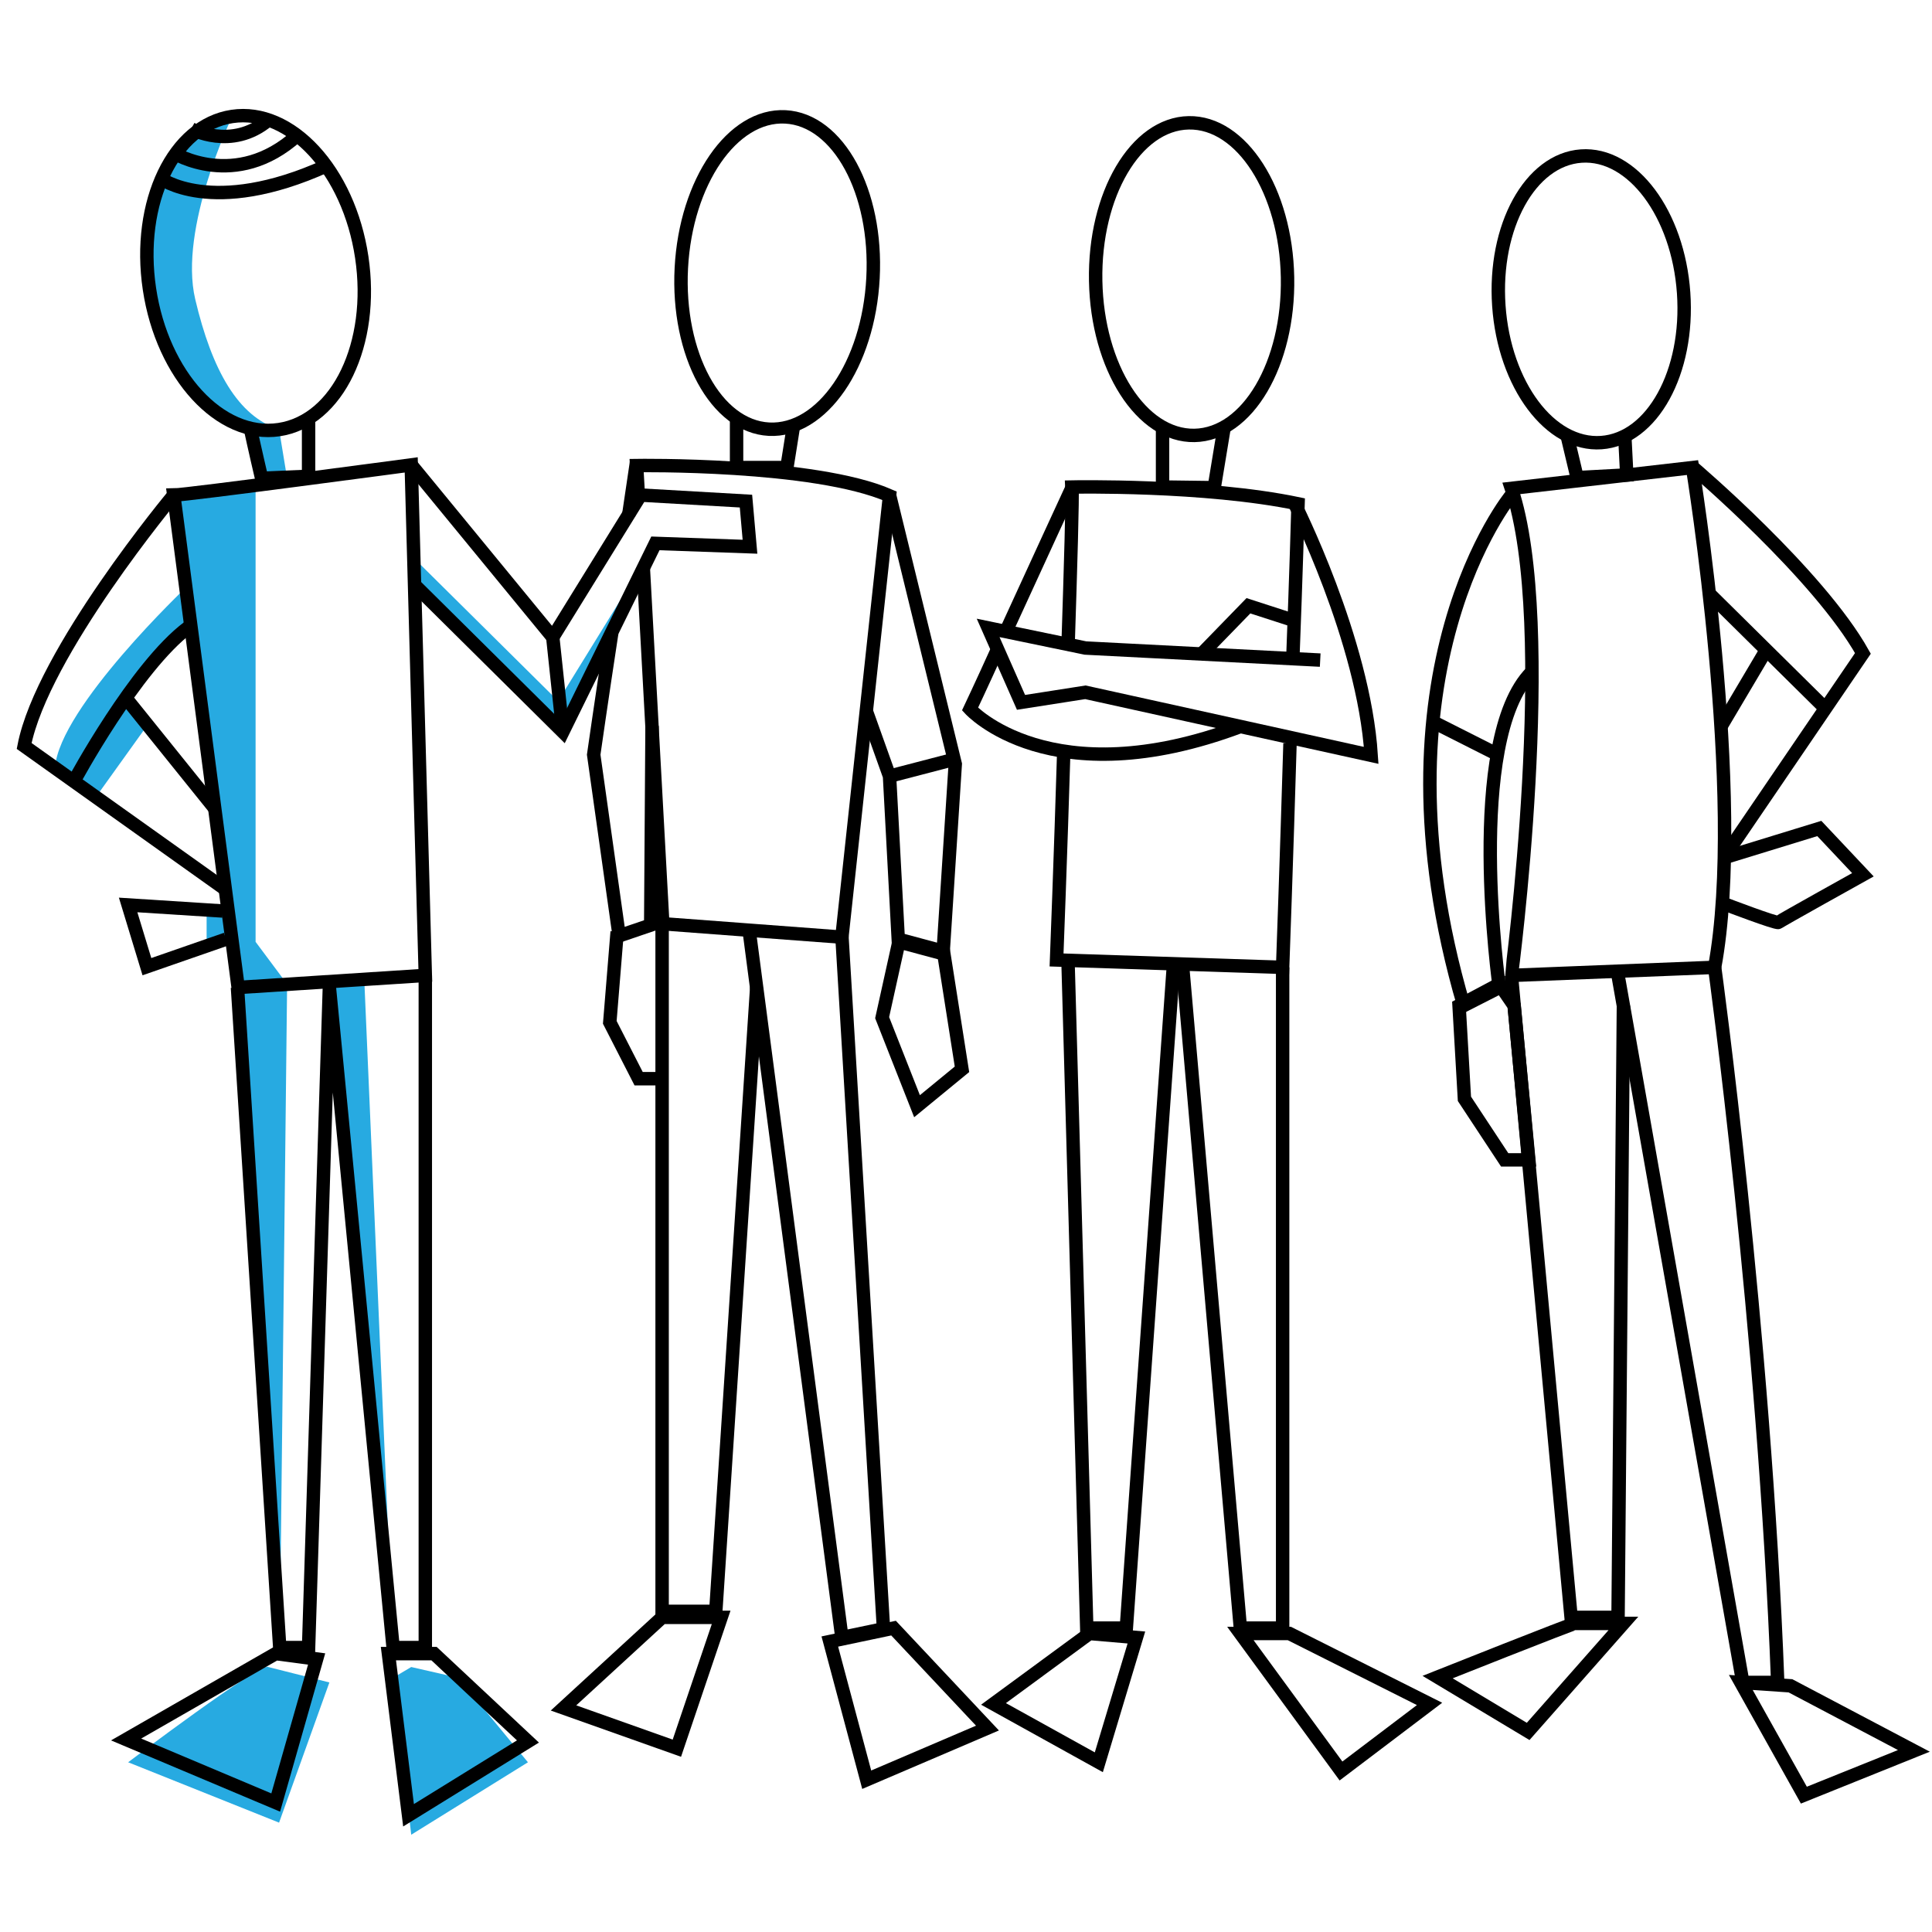 <?xml version="1.0" encoding="utf-8"?>
<!-- Generator: Adobe Illustrator 20.1.0, SVG Export Plug-In . SVG Version: 6.00 Build 0)  -->
<!DOCTYPE svg PUBLIC "-//W3C//DTD SVG 1.0//EN" "http://www.w3.org/TR/2001/REC-SVG-20010904/DTD/svg10.dtd">
<svg version="1.0" xmlns="http://www.w3.org/2000/svg" xmlns:xlink="http://www.w3.org/1999/xlink" x="0px" y="0px" width="288px"
	 height="288px" viewBox="0 0 288 288" enable-background="new 0 0 288 288" xml:space="preserve">
<g id="Color">
	<path fill="#27AAE1" d="M34.6,17.4c0,0-8,16.6-5.5,27.2S35.5,62.1,41.6,64c6.1,2,0,0,0,0s-16,1.4-19.3-21s0,0,0,0
		S17.5,22.1,34.6,17.4"/>
	<polygon fill="#27AAE1" points="41.6,64 42.8,71.3 39,71.3 37.2,64 	"/>
	<polygon fill="#27AAE1" points="38.1,72.8 38.1,140.4 42.8,146.7 35.5,147.2 25.9,73.8 	"/>
	<path fill="#27AAE1" d="M27.8,87.5c0,0-18.9,17.9-19.6,26.9l6.1,4.4l7.6-10.6l-3.3-3.6l5.7-7.5l4.2-3.6L27.8,87.5z"/>
	<polygon fill="#27AAE1" points="30.8,136.5 30.8,141 35.4,139.7 35.4,136.2 	"/>
	<polygon fill="#27AAE1" points="61.7,83.2 83.2,104.5 97.7,81 83.2,108.2 61.3,87.5 	"/>
	<polygon fill="#27AAE1" points="42.8,146.7 41.7,245.6 35.5,147.2 	"/>
	<polygon fill="#27AAE1" points="54.3,146 58.6,245.6 49.1,147.2 	"/>
	<path fill="#27AAE1" d="M40,248.5c-1.1-0.8-20.9,14.2-20.9,14.2l22.5,9l7.5-20.9L40,248.5z"/>
	<polygon fill="#27AAE1" points="61.3,248.5 68.3,250.1 78.7,262.7 61.3,273.5 58.6,250.1 	"/>
</g>
<g id="Lines">
	
		<ellipse transform="matrix(0.989 -0.148 0.148 0.989 -5.604 6.086)" fill="none" stroke="#000000" stroke-width="2" stroke-miterlimit="10" cx="38.1" cy="40.7" rx="16" ry="23.6"/>
	
		<ellipse transform="matrix(5.247766e-02 -0.999 0.999 5.247766e-02 69.115 154.249)" fill="none" stroke="#000000" stroke-width="2" stroke-miterlimit="10" cx="115.8" cy="40.7" rx="23.3" ry="14.3"/>
	
		<ellipse transform="matrix(1 -1.853403e-02 1.853403e-02 1 -0.741 3.299)" fill="none" stroke="#000000" stroke-width="2" stroke-miterlimit="10" cx="177.6" cy="41.6" rx="14.3" ry="23.3"/>
	
		<ellipse transform="matrix(0.998 -6.972871e-02 6.972871e-02 0.998 -2.533 16.642)" fill="none" stroke="#000000" stroke-width="2" stroke-miterlimit="10" cx="237.1" cy="44.6" rx="13.8" ry="21.4"/>
	<path fill="none" stroke="#000000" stroke-width="2" stroke-miterlimit="10" d="M37.2,63.3c0.7,3.3,1.8,8,1.8,8l7-0.3
		c0,0,0-4.5,0-8.1"/>
	<polyline fill="none" stroke="#000000" stroke-width="2" stroke-miterlimit="10" points="109.8,62.3 109.8,69.7 117.3,69.7 
		118.3,63.4 	"/>
	<polyline fill="none" stroke="#000000" stroke-width="2" stroke-miterlimit="10" points="173.3,63.6 173.3,72.6 181,72.7 
		182.5,63.6 	"/>
	<polyline fill="none" stroke="#000000" stroke-width="2" stroke-miterlimit="10" points="233.6,64.9 235.1,71.2 242.5,70.8 
		242.2,64.9 	"/>
	<path fill="none" stroke="#000000" stroke-width="2" stroke-miterlimit="10" d="M25.9,73.8c1.8,0,35.4-4.5,35.4-4.5l2.1,76.1
		l-27.9,1.8L25.9,73.8z"/>
	<path fill="none" stroke="#000000" stroke-width="2" stroke-miterlimit="10" d="M25.9,73.8c0,0-19.6,23.5-22.3,37.4l29.9,21.3"/>
	<path fill="none" stroke="#000000" stroke-width="2" stroke-miterlimit="10" d="M11,116.5c0,0,9.2-17.1,17.1-23"/>
	<line fill="none" stroke="#000000" stroke-width="2" stroke-miterlimit="10" x1="19.2" y1="104.6" x2="32" y2="120.5"/>
	<polyline fill="none" stroke="#000000" stroke-width="2" stroke-miterlimit="10" points="33.2,135.8 19.1,134.9 21.9,144.1 
		33.7,140 	"/>
	<polyline fill="none" stroke="#000000" stroke-width="2" stroke-miterlimit="10" points="61.3,69.3 82.4,95 95.5,73.8 111.2,74.7 
		111.8,81.5 97.7,81 83.9,109.1 61.6,87 	"/>
	<line fill="none" stroke="#000000" stroke-width="2" stroke-miterlimit="10" x1="82.4" y1="95" x2="83.9" y2="109.1"/>
	<path fill="none" stroke="#000000" stroke-width="2" stroke-miterlimit="10" d="M95.2,74.6c-0.2-3.3-0.3-5.2-0.3-5.2
		s26.5-0.4,37.7,4.5l-7.1,65.8l-26.7-2c0,0-1.8-32.9-2.9-53"/>
	<path fill="none" stroke="#000000" stroke-width="2" stroke-miterlimit="10" d="M94.9,68.8c0,0-0.5,3.3-1.2,8.1"/>
	<path fill="none" stroke="#000000" stroke-width="2" stroke-miterlimit="10" d="M91.2,94.3c-1.5,9.8-2.7,18.2-2.7,18.2l3.8,27
		l4.7-1.6l0.2-29.7"/>
	<polyline fill="none" stroke="#000000" stroke-width="2" stroke-miterlimit="10" points="132.6,73.8 142.4,113.9 140.6,141.8 
		133.9,140 132.6,115.7 129.1,105.9 	"/>
	<line fill="none" stroke="#000000" stroke-width="2" stroke-miterlimit="10" x1="132.6" y1="115.7" x2="142.2" y2="113.2"/>
	<polyline fill="none" stroke="#000000" stroke-width="2" stroke-miterlimit="10" points="92,138.9 90.9,152.4 95.2,160.8 
		98.9,160.8 	"/>
	<polygon fill="none" stroke="#000000" stroke-width="2" stroke-miterlimit="10" points="134,140.4 131.5,151.7 136.7,164.9 
		143.4,159.4 140.7,142.2 	"/>
	<path fill="none" stroke="#000000" stroke-width="2" stroke-miterlimit="10" d="M159.2,96.7c0.4-12.3,0.7-22.6,0.6-24.1
		c0,0,19.8-0.4,33.7,2.5c0,0-0.3,10.7-0.8,23.6"/>
	<path fill="none" stroke="#000000" stroke-width="2" stroke-miterlimit="10" d="M159.8,72.7c0,0-5.4,11.7-9.7,21.1"/>
	<path fill="none" stroke="#000000" stroke-width="2" stroke-miterlimit="10" d="M148.7,96.8c-2.3,5.1-4.1,8.9-4.1,8.9
		s12,13.2,40.3,2.6"/>
	<path fill="none" stroke="#000000" stroke-width="2" stroke-miterlimit="10" d="M192.9,74.9c0,0,10.4,20.5,11.5,37.7l-42.6-9.4
		l-9.6,1.5l-4.9-11.1l14.5,3l35,1.8"/>
	<polyline fill="none" stroke="#000000" stroke-width="2" stroke-miterlimit="10" points="192.9,92.5 186.1,90.3 179.2,97.4 	"/>
	<path fill="none" stroke="#000000" stroke-width="2" stroke-miterlimit="10" d="M192.3,110.8c-0.5,16.9-1.1,33.4-1.1,33.4
		l-33.7-1.1c0,0,0.6-15.4,1.1-31.9"/>
	<path fill="none" stroke="#000000" stroke-width="2" stroke-miterlimit="10" d="M225.3,72.8l27-3.1c0,0,8,49.2,3.3,74.5l-30.3,1.2
		C225.3,145.4,232.2,93.2,225.3,72.8z"/>
	<path fill="none" stroke="#000000" stroke-width="2" stroke-miterlimit="10" d="M225.3,73.8c0,0-21.7,26.2-7.1,76.1l5.3-2.7
		c0,0-5.2-36.9,4.8-47"/>
	<line fill="none" stroke="#000000" stroke-width="2" stroke-miterlimit="10" x1="213.6" y1="107.6" x2="223.3" y2="112.5"/>
	<path fill="none" stroke="#000000" stroke-width="2" stroke-miterlimit="10" d="M252.4,69.7c0,0,18.7,15.9,25.3,27.7l-20.5,30.1"/>
	<line fill="none" stroke="#000000" stroke-width="2" stroke-miterlimit="10" x1="254.9" y1="88.6" x2="272.1" y2="105.6"/>
	<line fill="none" stroke="#000000" stroke-width="2" stroke-miterlimit="10" x1="263" y1="97.4" x2="256.6" y2="108.2"/>
	<polygon fill="none" stroke="#000000" stroke-width="2" stroke-miterlimit="10" points="217.5,149.9 218.3,163.8 224.3,172.9 
		227.9,172.9 225.7,149.9 223.5,146.7 	"/>
	<path fill="none" stroke="#000000" stroke-width="2" stroke-miterlimit="10" d="M257.2,134.8c0,0,7.6,2.9,7.9,2.7
		c0.2-0.2,12.6-7.1,12.6-7.1l-6.5-6.9l-14,4.3"/>
	<polyline fill="none" stroke="#000000" stroke-width="2" stroke-miterlimit="10" points="35.4,147.2 41.7,245.6 46,245.6 
		49.1,147.2 58.6,245.6 63.4,245.6 63.4,145.4 	"/>
	<polyline fill="none" stroke="#000000" stroke-width="2" stroke-miterlimit="10" points="98.7,137.5 98.7,240.2 106.7,240.2 
		112.8,147.2 	"/>
	<polyline fill="none" stroke="#000000" stroke-width="2" stroke-miterlimit="10" points="125.5,139.5 131.7,242.8 125.5,244.1 
		111.7,138.9 	"/>
	<path fill="none" stroke="#000000" stroke-width="2" stroke-miterlimit="10" d="M255.6,144.2c0,0,7.4,53.9,9.4,106.6h-5.2
		l-18.6-105.4"/>
	<path fill="none" stroke="#000000" stroke-width="2" stroke-miterlimit="10" d="M159.2,143.1c0,0,1.4,50.1,2.8,99.6h5.9l7-98.5"/>
	<polyline fill="none" stroke="#000000" stroke-width="2" stroke-miterlimit="10" points="191.2,144.2 191.2,242.7 184.9,242.7 
		176.3,144.2 	"/>
	<polyline fill="none" stroke="#000000" stroke-width="2" stroke-miterlimit="10" points="225.3,145.4 234.2,241.1 241.2,241.1 
		242,149.9 	"/>
	<polygon fill="none" stroke="#000000" stroke-width="2" stroke-miterlimit="10" points="41.1,246.5 18.8,259.3 41.1,268.7 
		47.2,247.3 	"/>
	<polygon fill="none" stroke="#000000" stroke-width="2" stroke-miterlimit="10" points="57.9,246.5 60.9,270.6 78.7,259.6 
		64.7,246.5 	"/>
	<polygon fill="none" stroke="#000000" stroke-width="2" stroke-miterlimit="10" points="98.7,241.1 84,254.6 100.9,260.6 
		107.5,241.1 	"/>
	<polygon fill="none" stroke="#000000" stroke-width="2" stroke-miterlimit="10" points="123.7,244.7 133.2,242.7 147.2,257.6 
		129.2,265.3 	"/>
	<polygon fill="none" stroke="#000000" stroke-width="2" stroke-miterlimit="10" points="162.4,243.5 148.1,254 163.8,262.7 
		169.4,244.1 	"/>
	<polygon fill="none" stroke="#000000" stroke-width="2" stroke-miterlimit="10" points="184.9,243.5 192.2,243.5 213.1,254 
		199.9,264 	"/>
	<path fill="none" stroke="#000000" stroke-width="2" stroke-miterlimit="10" d="M234.8,242c-0.4,0-20.5,8-20.5,8l13.5,8.1L242,242
		H234.8z"/>
	<polygon fill="none" stroke="#000000" stroke-width="2" stroke-miterlimit="10" points="259.5,250.8 266.9,251.3 285.3,261 
		268.9,267.6 	"/>
	<path fill="none" stroke="#000000" stroke-width="2" stroke-miterlimit="10" d="M25.9,22.8c0,0,9.2,5.7,18.4-2.6"/>
	<path fill="none" stroke="#000000" stroke-width="2" stroke-miterlimit="10" d="M28.5,19.2c0,0,6,3.3,11.5-1.3"/>
	<path fill="none" stroke="#000000" stroke-width="2" stroke-miterlimit="10" d="M23.8,26.5c0,0,7.7,6,24.9-1.8"/>
</g>
<g id="Stroke">
	
		<path opacity="0" fill="none" stroke="#000000" stroke-width="14" stroke-linecap="round" stroke-linejoin="round" stroke-miterlimit="10" d="
		M37,13c-5.3,1.1-10.4,2.9-15.3,5.2c5.1,0.8,10.3,1.5,15.4,2.3c-5.5,1.7-10.9,3.5-16.4,5.2c-0.8,0.2-1.6,0.6-1.9,1.3
		c-0.6,1.5,1.6,2.6,3.3,2.7c4.1,0.4,8.2,0.9,12.3,1.3c-5.8,3.1-11.6,6.2-17.4,9.3c4.4,1.9,9.2,2.7,14,2.1
		c-3.6,3.7-7.5,7.1-11.7,10.1c5-0.1,9.9-0.2,14.9-0.3c-2.2,3.3-4.8,6.3-7.6,9c5.4,0,10.9,0,16.3,0c-2.7,2.1-5.8,3.8-9.1,5.1
		c2.4-0.2,4.8-0.3,7.1,0.5c2.2,0.8,4.2,2.9,4,5.3c-8.8,0-17.6,0.8-26.3,2.5c9.8,1.6,19.7,3.2,29.5,4.7c-14.7,1.2-29.5,2.4-43.9,5.9
		C15,89,26.8,87.5,38,86.2c24.6-2.7,49.5-3.8,74.2-3.1c-7.4,4.2-16.1,5.3-24.6,6C59.1,91.5,30.1,90.7,2,96.3
		c-3.3,0.7-7.3,2.3-7.3,5.6c36.9,2.2,74-11.6,110.4-4.8c-26.1,13.5-57.1,11.1-86.4,12c-10.4,0.3-21.2,1.3-30,6.8
		c-1.4,0.9-3,2.5-2.3,4c32-1.8,64.1-3.6,96.1-5.5c6.5-0.4,13.1-0.7,19.6,0.4c-11.3,9-26.4,11-40.8,12c-14.4,1-29.3,1.4-42.1,7.9
		c-2.3,1.2-4.9,3.7-3.5,5.9c14.1,0,28.2-0.1,42.3-0.1c6.7,0,13.8,0.1,19.7,3.4c-16.8,5.7-34.2,9.5-51.8,11.3c10.4,3,21.2,4.9,32,5.7
		c2.8,0.2,6.5,1,6.9,3.9c-12.8,4.4-26.2,4.8-39,9.2c13.5,1.9,27.4,7.9,40.9,9.9c-6.7,3.5-14.2,5.6-21.8,6.1
		c-4.9,0.3-11,0.7-12.8,5.3c11.9,2.2,23.7,4.4,35.6,6.7c-10.2,4.3-22.9,1.3-33.1,5.6c13.1,1.5,29.1,10.5,40.9,16.3
		c-19.7,1.6-37.2-4.7-56.9-3c0.3,3.2,1.6,12.8,4.7,13.6c20.5,5.7,43.5,5.7,60.6,18.4c-18.8,1.6-37.6-0.4-56.4-2.3
		c-7.7-0.8-15.4-1.6-23-2.4c25.1,9.8,51.8,11.9,78.1,17.9c-23.2,0-46.7,1.9-69.5-2.2"/>
</g>
</svg>
